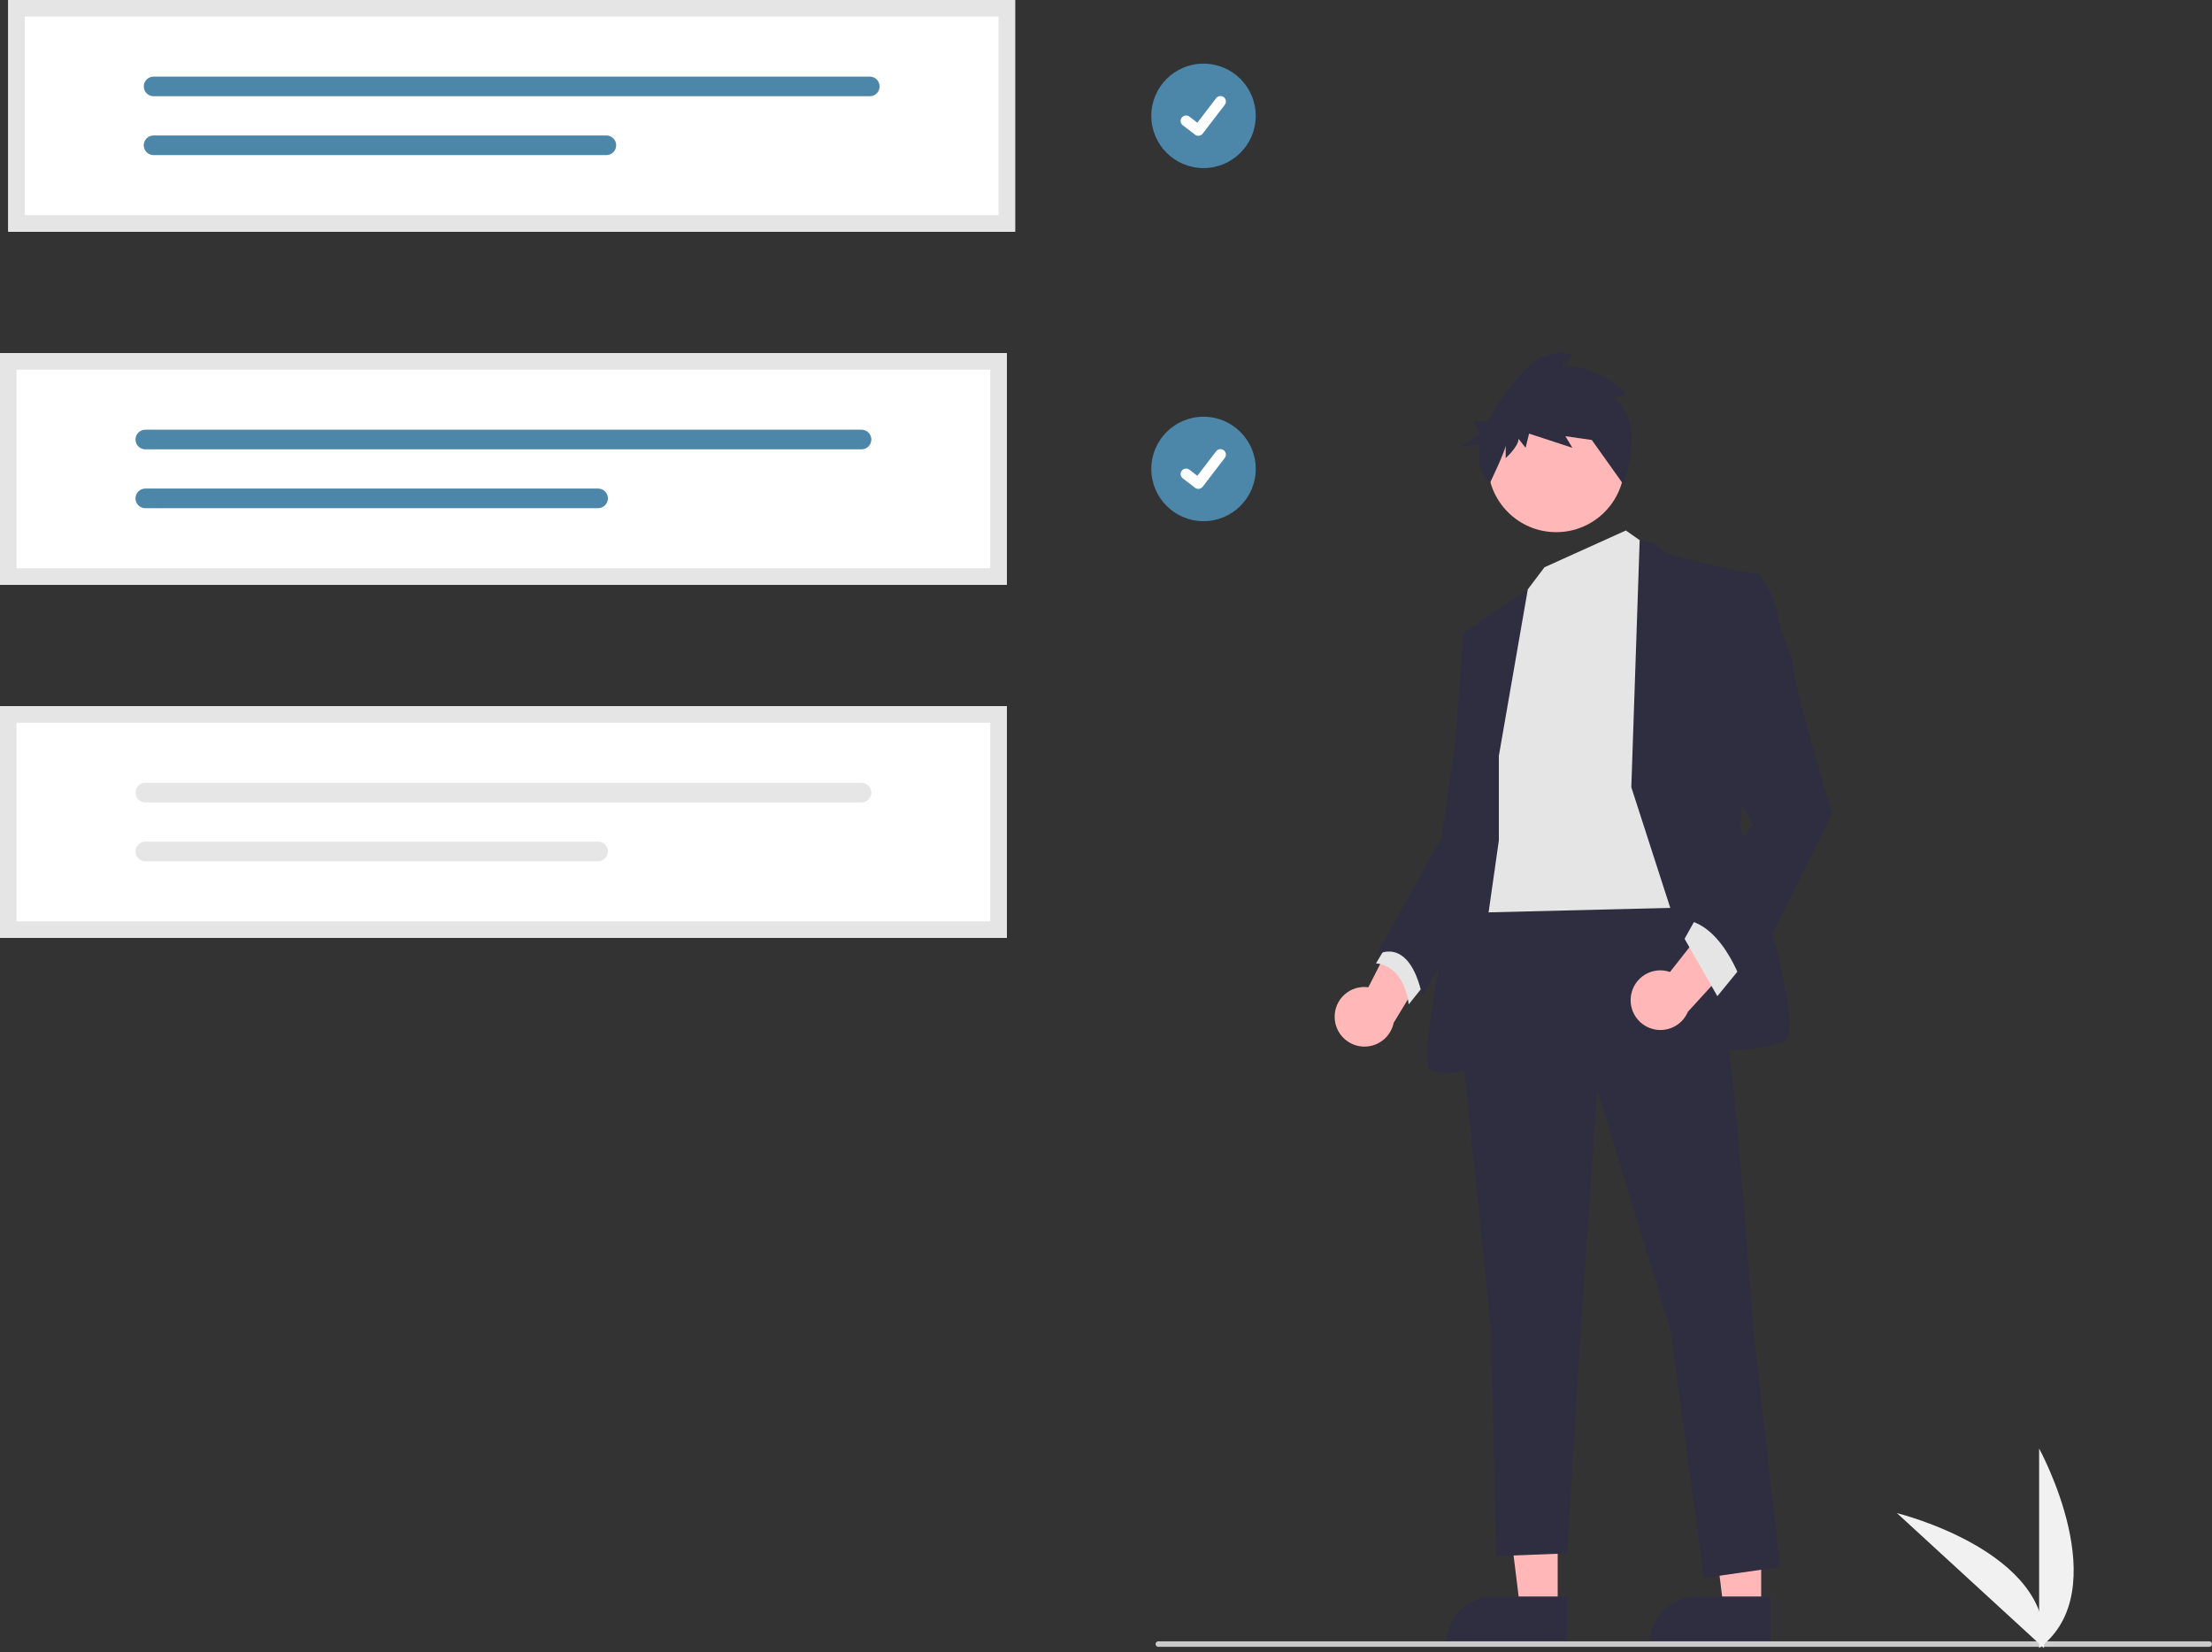 <svg width="320" height="239" viewBox="0 0 320 239" fill="none" xmlns="http://www.w3.org/2000/svg">
<rect x="0" y="0" width="320" height="239" fill="#333333" stroke="none"/>
<g clip-path="url(#clip0)">
<path d="M174.107 24.315C178.28 24.315 181.663 20.933 181.663 16.76C181.663 12.587 178.28 9.204 174.107 9.204C169.935 9.204 166.552 12.587 166.552 16.76C166.552 20.933 169.935 24.315 174.107 24.315Z" fill="#4C86A8"/>
<path d="M173.359 19.642C173.189 19.642 173.023 19.587 172.887 19.485L172.879 19.479L171.103 18.12C171.021 18.058 170.952 17.979 170.9 17.889C170.848 17.799 170.815 17.7 170.801 17.598C170.788 17.495 170.794 17.39 170.821 17.29C170.848 17.19 170.894 17.096 170.957 17.014C171.02 16.932 171.099 16.863 171.189 16.811C171.278 16.759 171.377 16.726 171.48 16.712C171.583 16.698 171.687 16.705 171.787 16.732C171.888 16.759 171.981 16.805 172.064 16.868L173.214 17.75L175.931 14.204C175.994 14.122 176.073 14.053 176.163 14.001C176.252 13.95 176.351 13.916 176.454 13.902C176.557 13.889 176.661 13.896 176.761 13.922C176.861 13.949 176.955 13.995 177.037 14.058L177.038 14.059L177.021 14.082L177.038 14.059C177.204 14.186 177.312 14.374 177.34 14.581C177.367 14.789 177.311 14.998 177.184 15.165L173.987 19.333C173.913 19.429 173.818 19.507 173.709 19.56C173.6 19.614 173.481 19.641 173.36 19.641L173.359 19.642Z" fill="white"/>
<path d="M174.107 75.393C178.28 75.393 181.663 72.01 181.663 67.837C181.663 63.664 178.28 60.282 174.107 60.282C169.935 60.282 166.552 63.664 166.552 67.837C166.552 72.01 169.935 75.393 174.107 75.393Z" fill="#4C86A8"/>
<path d="M173.359 70.719C173.189 70.719 173.023 70.665 172.887 70.562L172.879 70.556L171.103 69.198C171.021 69.135 170.952 69.056 170.9 68.966C170.848 68.877 170.815 68.778 170.801 68.675C170.788 68.572 170.794 68.468 170.821 68.368C170.848 68.268 170.894 68.174 170.957 68.092C171.02 68.009 171.099 67.94 171.189 67.888C171.278 67.837 171.377 67.803 171.48 67.789C171.583 67.776 171.687 67.783 171.787 67.809C171.888 67.836 171.981 67.882 172.064 67.945L173.214 68.827L175.931 65.282C175.994 65.2 176.073 65.131 176.163 65.079C176.252 65.027 176.351 64.993 176.454 64.98C176.557 64.966 176.661 64.973 176.761 65C176.861 65.026 176.955 65.073 177.037 65.136L177.038 65.136L177.021 65.159L177.038 65.136C177.204 65.263 177.312 65.451 177.34 65.659C177.367 65.866 177.311 66.076 177.184 66.242L173.987 70.41C173.913 70.507 173.818 70.584 173.709 70.638C173.6 70.691 173.481 70.719 173.36 70.718L173.359 70.719Z" fill="white"/>
<path d="M193.082 147.23C193.058 146.604 193.171 145.98 193.414 145.402C193.656 144.824 194.023 144.306 194.488 143.885C194.952 143.464 195.503 143.15 196.102 142.965C196.701 142.78 197.333 142.729 197.954 142.815L204.874 129.238L208.784 136.124L201.614 147.961C201.4 148.994 200.815 149.914 199.969 150.545C199.123 151.176 198.075 151.475 197.023 151.385C195.972 151.295 194.99 150.822 194.263 150.056C193.537 149.291 193.117 148.285 193.082 147.23L193.082 147.23Z" fill="#FFB7B7"/>
<path d="M225.343 232.719L219.912 232.718L217.329 211.772L225.344 211.773L225.343 232.719Z" fill="#FFB7B7"/>
<path d="M226.727 237.983L209.217 237.982V237.761C209.217 235.953 209.935 234.22 211.214 232.942C212.492 231.663 214.225 230.945 216.033 230.945H216.033L226.728 230.946L226.727 237.983Z" fill="#2F2E41"/>
<path d="M254.781 232.719L249.35 232.718L246.767 211.772L254.782 211.773L254.781 232.719Z" fill="#FFB7B7"/>
<path d="M256.166 237.983L238.656 237.982V237.761C238.656 235.953 239.374 234.22 240.652 232.942C241.93 231.663 243.664 230.945 245.471 230.945H245.472L256.166 230.946L256.166 237.983Z" fill="#2F2E41"/>
<path d="M201.423 135.414L199.052 139.365C199.052 139.365 203.003 139.365 203.794 145.292L206.954 141.341L201.423 135.414Z" fill="#E5E5E5"/>
<path d="M242.91 127.117C242.91 127.117 249.231 143.712 250.417 153.984C251.602 164.257 253.578 191.52 253.578 191.52L257.529 226.685L246.466 228.265L241.724 192.705L231.056 157.54L228.686 192.705L226.71 224.709L216.437 225.104L215.647 191.915L211.301 149.638L213.671 129.488L242.91 127.117Z" fill="#2F2E41"/>
<path d="M225.13 76.982C230.585 76.982 235.007 72.56 235.007 67.105C235.007 61.649 230.585 57.227 225.13 57.227C219.674 57.227 215.252 61.649 215.252 67.105C215.252 72.56 219.674 76.982 225.13 76.982Z" fill="#FFB7B7"/>
<path d="M235.205 76.74L239.156 79.506L244.293 131.266L212.289 132.056L216.635 96.101L220.586 85.828L223.438 82.057L235.205 76.74Z" fill="#E5E5E5"/>
<path d="M235.995 113.881L237.204 78.14C237.204 78.14 239.551 78.321 240.341 79.506C241.131 80.691 254.17 83.062 254.17 83.062L251.799 119.807C251.799 119.807 261.677 149.046 258.121 150.626C254.565 152.206 248.243 151.811 248.243 151.811L235.995 113.881Z" fill="#2F2E41"/>
<path d="M216.832 109.337L221.024 85.249L211.696 91.557L214.067 108.942L212.091 120.795C212.091 120.795 204.584 153.589 206.955 154.775C209.325 155.96 212.091 154.775 212.091 154.775L216.832 121.585V109.337Z" fill="#2F2E41"/>
<path d="M214.462 90.767L211.696 91.557L210.51 107.362L208.535 121.19L199.052 138.18C199.052 138.18 203.794 135.019 205.769 144.107L216.212 125.925L214.462 90.767Z" fill="#2F2E41"/>
<path d="M233.399 57.693L235.261 56.947C235.261 56.947 231.367 52.66 225.948 53.032L227.472 51.355C227.472 51.355 223.747 49.863 220.36 53.778C218.58 55.836 216.52 58.255 215.236 60.98H213.241L214.073 62.813L211.159 64.647L214.15 64.317C213.972 65.321 213.945 66.346 214.069 67.358C214.197 68.37 214.714 69.293 215.51 69.932C215.51 69.932 217.82 65.15 217.82 64.404V66.269C217.82 66.269 219.683 64.591 219.683 63.472L220.699 64.777L221.207 62.727L227.472 64.777L226.456 63.099L230.351 63.659L228.827 61.608L234.857 70.076C234.857 70.076 238.309 60.489 233.399 57.693Z" fill="#2F2E41"/>
<path d="M235.953 143.99C236.05 143.371 236.283 142.78 236.633 142.26C236.983 141.741 237.443 141.304 237.981 140.981C238.518 140.658 239.12 140.457 239.743 140.392C240.367 140.327 240.997 140.399 241.589 140.604L251.013 128.629L253.512 136.143L244.18 146.363C243.77 147.335 243.018 148.124 242.065 148.578C241.113 149.033 240.027 149.123 239.012 148.831C237.998 148.538 237.127 147.884 236.563 146.992C235.999 146.099 235.782 145.031 235.953 143.99V143.99Z" fill="#FFB7B7"/>
<path d="M251.997 139.76L248.441 144.107L243.7 135.81L245.675 132.254L251.997 139.76Z" fill="#E5E5E5"/>
<path d="M251.207 84.445L254.368 82.865C254.368 82.865 256.738 86.025 257.133 88.791C257.529 91.557 259.504 95.113 259.504 97.088C259.504 99.064 265.036 117.634 265.036 117.634L252.392 143.316C252.392 143.316 249.626 133.834 243.7 133.044L253.577 119.215L248.046 109.337L251.207 84.445Z" fill="#2F2E41"/>
<path d="M319.601 238.226H167.566C167.46 238.226 167.359 238.184 167.284 238.109C167.209 238.035 167.167 237.933 167.167 237.827C167.167 237.721 167.209 237.62 167.284 237.545C167.359 237.47 167.46 237.428 167.566 237.428H319.601C319.707 237.428 319.808 237.47 319.883 237.545C319.958 237.62 320 237.721 320 237.827C320 237.933 319.958 238.035 319.883 238.109C319.808 238.184 319.707 238.226 319.601 238.226Z" fill="#CBCBCB"/>
<path d="M145.65 84.597H0V51.077H145.65V84.597Z" fill="white"/>
<path d="M21.021 62.16C20.645 62.161 20.285 62.311 20.019 62.577C19.753 62.843 19.604 63.204 19.604 63.58C19.604 63.956 19.753 64.316 20.019 64.582C20.285 64.848 20.645 64.998 21.021 64.999H124.636C125.012 64.998 125.372 64.848 125.638 64.582C125.903 64.316 126.052 63.956 126.052 63.58C126.052 63.204 125.903 62.843 125.638 62.577C125.372 62.311 125.012 62.161 124.636 62.16H21.021Z" fill="#4C86A8"/>
<path d="M21.02 70.675C20.834 70.675 20.649 70.712 20.477 70.782C20.305 70.853 20.148 70.958 20.016 71.089C19.884 71.221 19.779 71.377 19.707 71.549C19.636 71.721 19.599 71.905 19.598 72.092C19.598 72.278 19.634 72.463 19.705 72.635C19.776 72.807 19.88 72.964 20.012 73.096C20.143 73.228 20.299 73.333 20.471 73.405C20.643 73.476 20.828 73.513 21.014 73.514H86.521C86.707 73.514 86.892 73.478 87.064 73.406C87.237 73.335 87.394 73.231 87.526 73.099C87.658 72.967 87.763 72.811 87.834 72.638C87.906 72.466 87.942 72.281 87.942 72.095C87.942 71.908 87.906 71.723 87.834 71.551C87.763 71.379 87.658 71.222 87.526 71.09C87.394 70.959 87.237 70.854 87.064 70.783C86.892 70.712 86.707 70.675 86.521 70.675H21.02Z" fill="#4C86A8"/>
<path d="M145.65 84.597H0V51.077H145.65V84.597ZM2.394 82.203H143.256V53.472H2.394V82.203Z" fill="#E5E5E5"/>
<path d="M145.65 135.674H0V102.155H145.65V135.674Z" fill="white"/>
<path d="M21.021 113.238C20.645 113.238 20.285 113.388 20.019 113.654C19.753 113.92 19.604 114.281 19.604 114.657C19.604 115.033 19.753 115.394 20.019 115.66C20.285 115.926 20.645 116.075 21.021 116.076H124.636C125.012 116.075 125.372 115.926 125.638 115.66C125.903 115.394 126.052 115.033 126.052 114.657C126.052 114.281 125.903 113.92 125.638 113.654C125.372 113.388 125.012 113.238 124.636 113.238H21.021Z" fill="#E6E6E6"/>
<path d="M21.02 121.753C20.834 121.752 20.649 121.789 20.477 121.86C20.305 121.931 20.148 122.035 20.016 122.166C19.884 122.298 19.779 122.454 19.707 122.626C19.636 122.798 19.599 122.982 19.598 123.169C19.598 123.355 19.634 123.54 19.705 123.712C19.776 123.884 19.88 124.041 20.012 124.173C20.143 124.305 20.299 124.41 20.471 124.482C20.643 124.553 20.828 124.591 21.014 124.591H86.521C86.707 124.591 86.892 124.555 87.064 124.484C87.237 124.412 87.394 124.308 87.526 124.176C87.658 124.044 87.763 123.888 87.834 123.715C87.906 123.543 87.942 123.358 87.942 123.172C87.942 122.985 87.906 122.801 87.834 122.628C87.763 122.456 87.658 122.299 87.526 122.167C87.394 122.036 87.237 121.931 87.064 121.86C86.892 121.789 86.707 121.752 86.521 121.753H21.02Z" fill="#E6E6E6"/>
<path d="M145.65 135.674H0V102.155H145.65V135.674ZM2.394 133.28H143.256V104.549H2.394V133.28Z" fill="#E5E5E5"/>
<path d="M146.847 33.52H1.197V0H146.847V33.52Z" fill="white"/>
<path d="M22.218 11.083C21.842 11.084 21.482 11.233 21.216 11.499C20.951 11.766 20.801 12.126 20.801 12.502C20.801 12.878 20.951 13.239 21.216 13.505C21.482 13.771 21.842 13.921 22.218 13.921H125.833C126.209 13.921 126.569 13.771 126.835 13.505C127.101 13.239 127.25 12.878 127.25 12.502C127.25 12.126 127.101 11.766 126.835 11.499C126.569 11.233 126.209 11.084 125.833 11.083H22.218Z" fill="#4C86A8"/>
<path d="M22.218 19.598C21.841 19.597 21.48 19.746 21.213 20.012C20.947 20.277 20.796 20.638 20.795 21.014C20.795 21.391 20.943 21.752 21.209 22.019C21.474 22.285 21.835 22.436 22.212 22.436H87.718C87.905 22.437 88.089 22.4 88.262 22.329C88.434 22.258 88.591 22.153 88.723 22.022C88.855 21.89 88.96 21.733 89.031 21.561C89.103 21.389 89.139 21.204 89.139 21.017C89.139 20.831 89.103 20.646 89.031 20.474C88.96 20.301 88.855 20.145 88.723 20.013C88.591 19.881 88.434 19.777 88.262 19.706C88.089 19.634 87.905 19.598 87.718 19.598H22.218Z" fill="#4C86A8"/>
<path d="M146.847 33.52H1.197V0H146.847V33.52ZM3.591 31.125H144.453V2.394H3.591V31.125Z" fill="#E5E5E5"/>
<path d="M294.991 238.41V209.544C294.991 209.544 306.24 230.009 294.991 238.41Z" fill="#F1F1F1"/>
<path d="M295.685 238.405L274.421 218.884C274.421 218.884 297.104 224.437 295.685 238.405Z" fill="#F1F1F1"/>
</g>
<defs>
<clipPath id="clip0">
<rect width="320" height="238.41" fill="white"/>
</clipPath>
</defs>
</svg>
